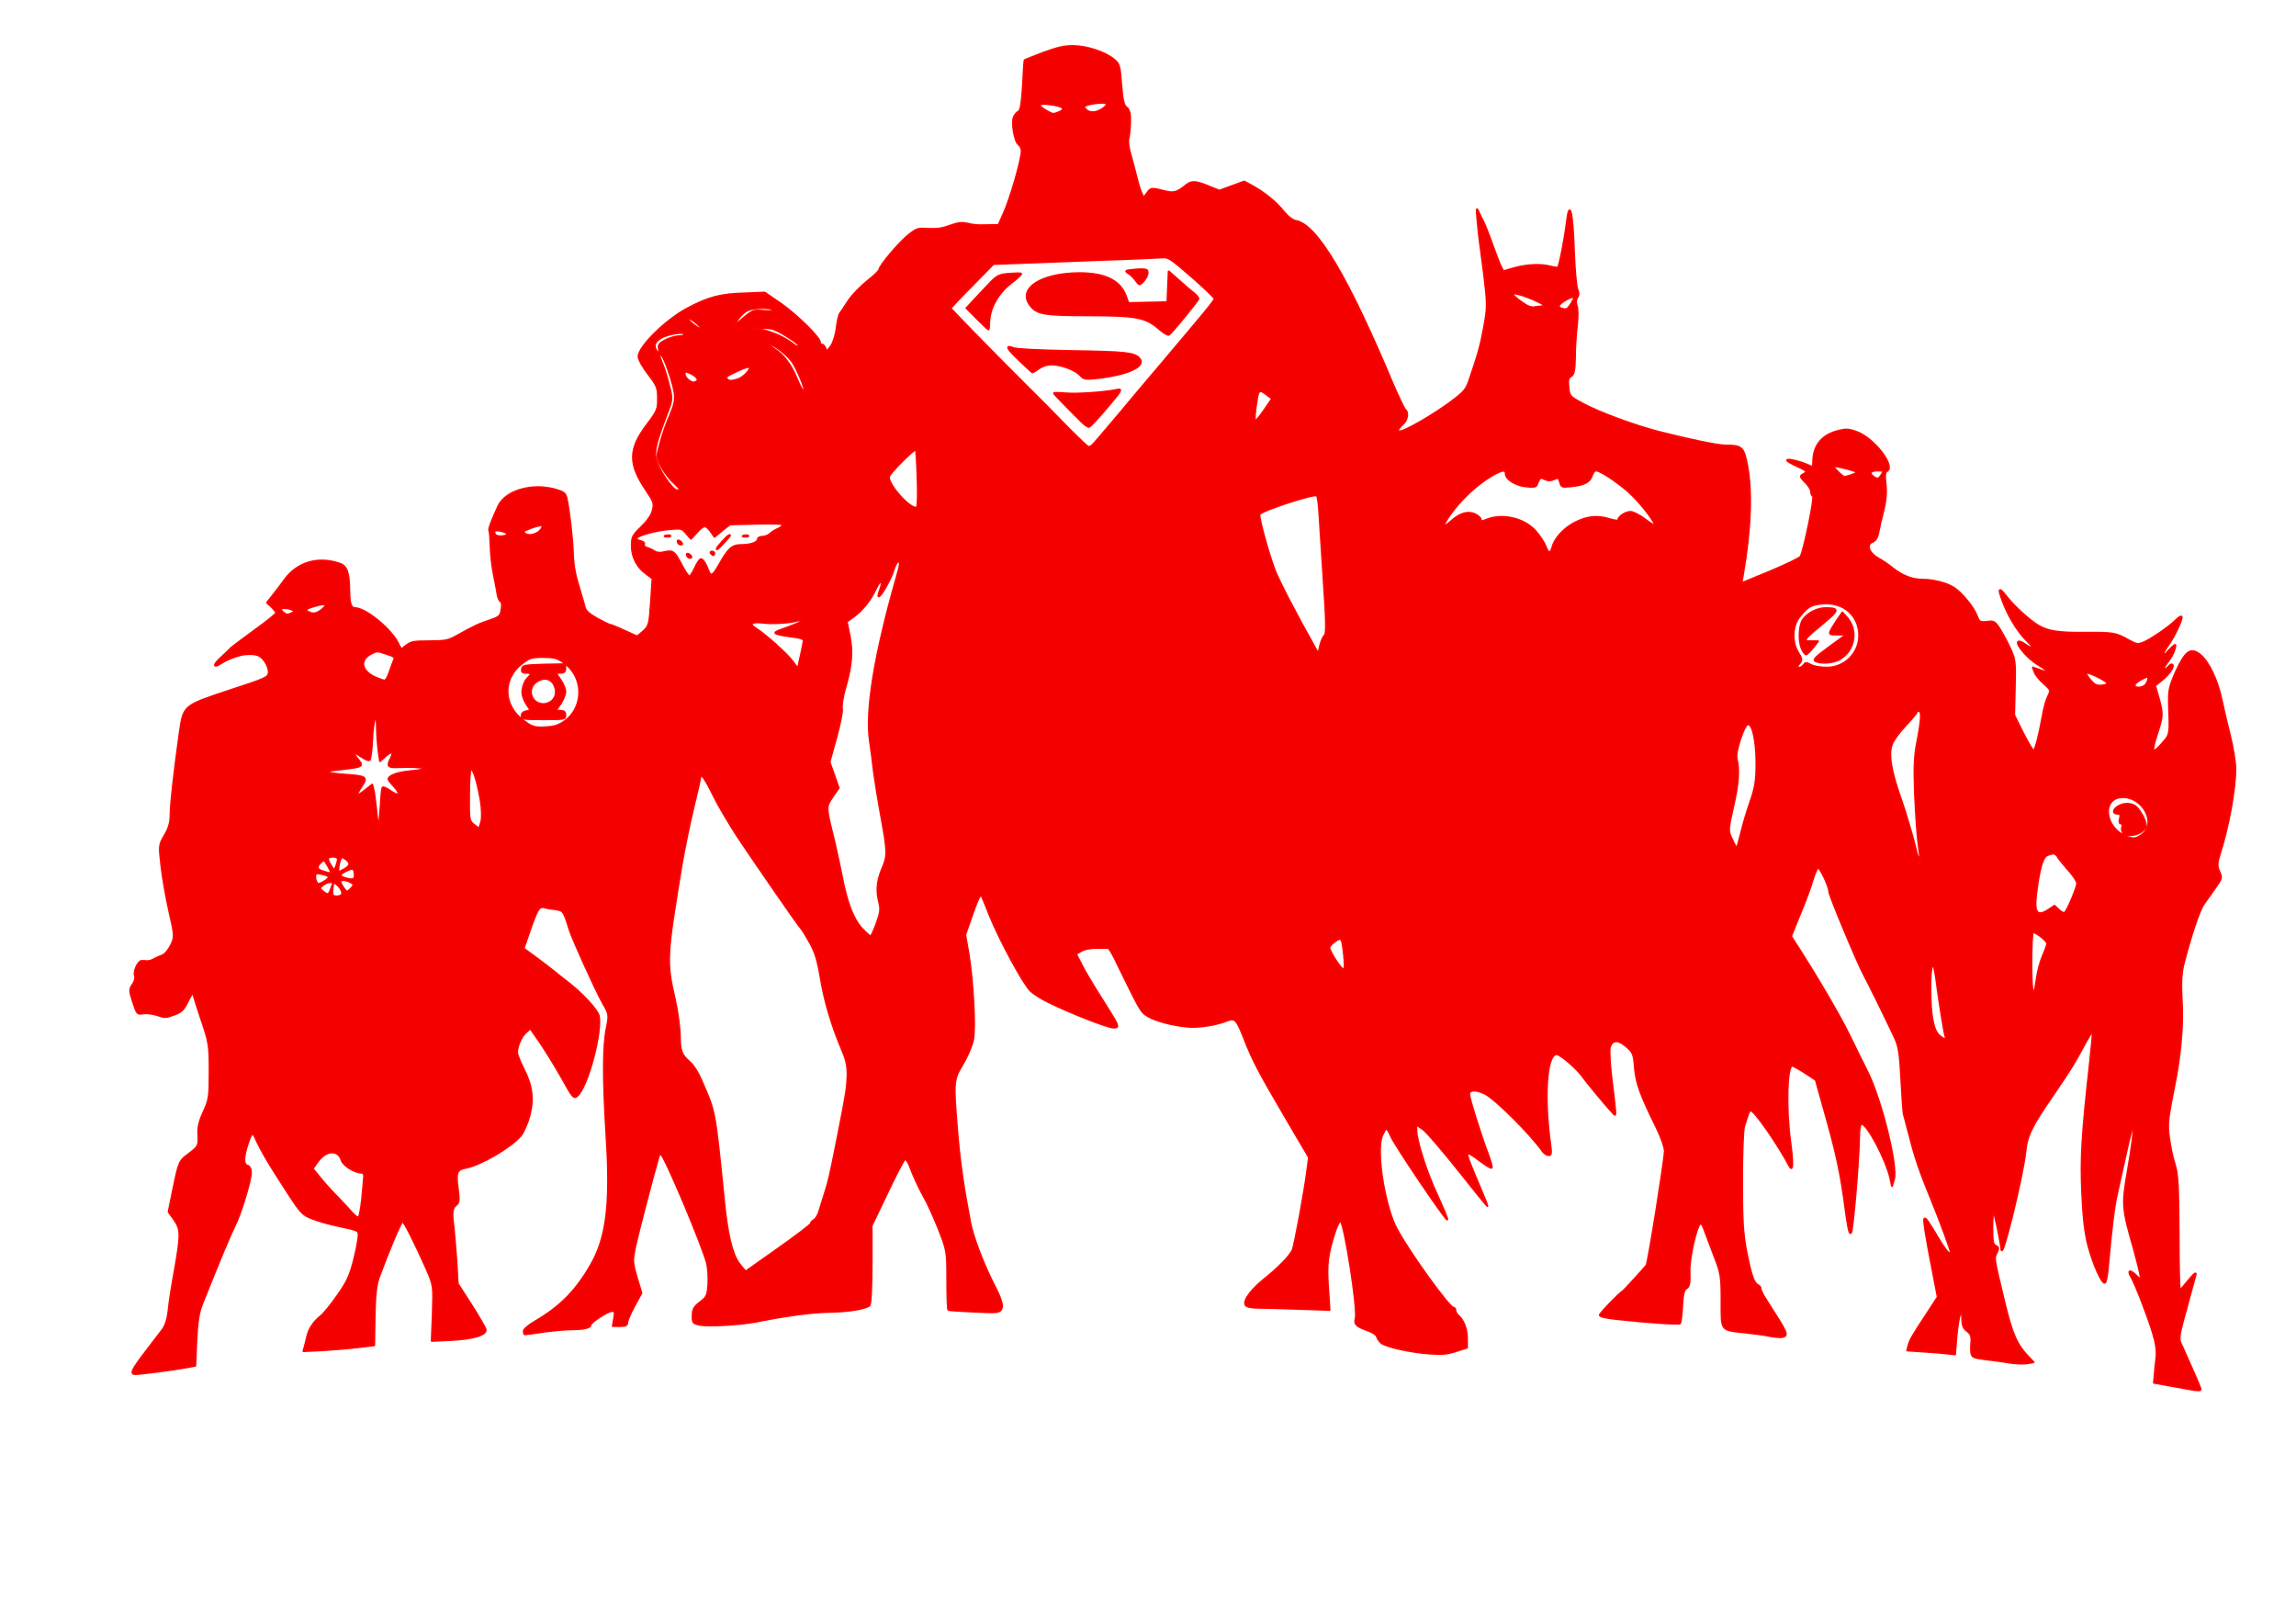 <?xml version="1.0" encoding="UTF-8" standalone="no"?>
<svg
   xmlns:dc="http://purl.org/dc/elements/1.1/"
   xmlns:cc="http://creativecommons.org/ns#"
   xmlns:rdf="http://www.w3.org/1999/02/22-rdf-syntax-ns#"
   xmlns:svg="http://www.w3.org/2000/svg"
   xmlns="http://www.w3.org/2000/svg"
   xmlns:sodipodi="http://sodipodi.sourceforge.net/DTD/sodipodi-0.dtd"
   xmlns:inkscape="http://www.inkscape.org/namespaces/inkscape"
   width="1052.4"
   height="744.1"
   version="1.1"
   id="svg31"
   sodipodi:docname="Superhero 17 (Bistouille.fr).svg"
   inkscape:version="0.92.2 (5c3e80d, 2017-08-06)">
  <sodipodi:namedview
     pagecolor="#ffffff"
     bordercolor="#666666"
     borderopacity="1"
     objecttolerance="10"
     gridtolerance="10"
     guidetolerance="10"
     inkscape:pageopacity="0"
     inkscape:pageshadow="2"
     inkscape:window-width="756"
     inkscape:window-height="480"
     id="namedview33"
     showgrid="false"
     inkscape:zoom="0.31716168"
     inkscape:cx="526.20001"
     inkscape:cy="372.04999"
     inkscape:window-x="0"
     inkscape:window-y="0"
     inkscape:window-maximized="0"
     inkscape:current-layer="svg31" />
  <defs
     id="defs2" />
  <path
     id="0"
     stroke-width="0.9"
     stroke="#FF0000"
     stroke-opacity="1"
     fill="#F50000"
     fill-opacity="1"
     fill-rule="evenodd"
     stroke-linecap="round"
     stroke-linejoin="round"
     d="M996.8,635.4 C996.8,635.4 987.3,633.7 987.3,633.7 987.3,633.7 987.6,630.4 987.6,630.4 987.7,628.5 988.1,625 988.4,622.5 988.8,619.3 988.3,615.7 986.9,611.1 984.3,602.6 979.1,589.2 977,585.4 975,582.1 976.2,581.7 979.3,584.7 979.3,584.7 981.5,586.8 981.5,586.8 981.5,586.8 980.9,583.4 980.9,583.4 980.5,581.5 979.3,576.7 978.2,572.7 972.8,554 972.6,552.1 975.2,537.3 979.4,513 978.7,508.7 974.1,530.2 972.8,535.8 971.2,543.3 970.4,546.9 969,552.7 967.8,562.7 966.1,581.6 965.8,585.1 965.2,587.9 964.7,587.9 963.3,587.9 959.6,579.6 957.3,571.2 955.8,565.5 954.9,558.5 954.4,546.9 953.7,530.5 954.3,520.2 957.9,487.7 958.8,479.6 959.4,472.9 959.2,472.7 959,472.6 957.5,474.9 955.9,477.8 950.9,487.1 949.7,489.2 941.2,501.6 930.9,516.6 929.1,520.3 928.3,528.2 927.2,538.6 917.9,576.9 917.4,572.7 917,568.6 914.3,555.8 913.8,555.5 913.5,555.2 913.2,558.4 913.2,562.7 913.2,568.8 913.5,570.5 914.8,571 916.1,571.5 916.2,572.1 915.2,574.1 913.9,576.8 913.7,575.9 918.7,596.7 922.4,611.9 924.4,616.3 930.1,622.2 930.1,622.2 932.1,624.3 932.1,624.3 932.1,624.3 928.9,624.8 928.9,624.8 927.1,625 923.5,624.9 920.7,624.4 918,623.9 914.6,623.5 913.2,623.3 911.7,623.2 909,622.8 907.1,622.5 903.4,621.9 903.2,621.3 903.6,614.8 903.8,612.4 903.3,611.2 901.7,610 900,608.8 899.5,607.4 899.4,604.4 899.3,597.8 897.7,602.6 896.8,612.2 896.8,612.2 896.1,620.7 896.1,620.7 896.1,620.7 892.8,620.3 892.8,620.3 891,620.1 886.1,619.7 881.8,619.4 881.8,619.4 874.2,618.9 874.2,618.9 874.2,618.9 874.8,616.5 874.8,616.5 875.5,614 876.6,612.1 883.8,601.2 883.8,601.2 888.2,594.4 888.2,594.4 888.2,594.4 886,583 886,583 883,567.8 881.5,558.8 882.1,558.5 882.6,558 883.7,559.6 888.5,567.6 890.6,571.2 892.8,574.2 893.3,574.2 893.8,574.2 894.2,574.1 894.2,574 894.2,573 889.2,559.3 885.8,551.1 879.9,536.7 877.9,530.8 875.4,521 874.1,516.2 872.9,511.6 872.7,510.8 872.4,510 871.9,502.8 871.5,494.8 870.9,482.8 870.4,479.6 868.5,475.5 863.9,465.7 856.5,450.7 854.4,446.8 851.6,441.8 838.5,410.3 838.5,408.8 838.5,406.3 834.1,397 833.2,397.7 832.7,398 831.6,400.7 830.7,403.7 829.9,406.6 827.3,413.5 825,419 825,419 820.9,429.1 820.9,429.1 820.9,429.1 823.5,433.1 823.5,433.1 832.4,446.9 843.5,465.8 847.4,473.9 850,479.2 853.7,486.8 855.8,490.9 862.3,503.7 869.9,534.6 868.1,540.5 868.1,540.5 867.2,543.5 867.2,543.5 867.2,543.5 866.5,540 866.5,540 864.4,531.1 855.9,515 853.2,515 852.6,515 852.1,517.9 852.1,522 851.9,533.2 849.2,564.4 848.4,565 847.6,565.6 847.1,563 845.4,550.3 843.5,536.6 841.6,527.7 835.8,507.4 835.8,507.4 832.3,494.9 832.3,494.9 832.3,494.9 827.3,491.6 827.3,491.6 824.5,489.8 821.9,488.4 821.5,488.4 819,488.4 818.5,508.1 820.6,523.4 821.9,533.1 821.8,537.5 820.2,534.3 815.1,524.6 804.2,508.9 802.5,508.9 802.1,508.9 801.4,509.8 801.1,511 800.7,512.1 800,514.3 799.5,515.9 798.9,517.4 798.5,528.7 798.5,541 798.5,559.1 798.8,565.2 800.5,573.9 802.7,584.8 803.9,588.1 805.8,589 806.5,589.3 807,590 807,590.7 807,591.3 808.1,593.6 809.5,595.7 819.6,611.4 819.8,611.9 817,612.7 816.2,612.9 813.7,612.7 811.5,612.3 809.3,611.8 804.2,611.1 800.3,610.7 788.4,609.4 789.1,610.3 789.1,596.1 789.1,584.9 788.8,583.3 786,576.2 784.4,572 782.4,566.7 781.6,564.5 780.9,562.4 780,560.6 779.6,560.6 777.9,560.6 774.3,575.8 774.4,582.5 774.6,588 774.3,589.7 773,590.4 771.8,591.1 771.3,593.2 771,598.7 770.8,602.7 770.4,606.2 770,606.5 769.3,607 754.8,606 741,604.5 736.1,604 733.3,603.3 733.3,602.7 733.3,601.9 742,592.9 743.9,591.7 744.4,591.4 753.3,581.7 754.7,579.9 755.5,578.9 763,531.8 763.1,527.5 763.1,525.8 761.4,520.9 759.2,516.5 751.9,501.7 750,496.5 749.4,489.4 748.9,483 748.6,482.3 745.5,479.6 741.7,476.3 739.1,476.4 737.9,479.8 737.5,481 737.8,486.9 738.5,492.9 740.8,512.1 740.8,511.6 739.6,510.4 736.8,507.4 727.8,496.7 725.1,492.9 722.2,489.1 715.1,483.1 713.5,483.1 708.8,483.1 707.5,503.2 710.7,525.4 711.1,528.5 710.9,529.4 709.9,529.4 709.1,529.4 707.9,528.6 707.2,527.7 701.7,519.8 685.5,503.7 680.8,501.3 676.8,499.2 673.4,499.3 673.4,501.4 673.4,503.3 678.7,520.2 682,528.9 683.2,532.1 684,534.9 683.7,535.2 683.3,535.4 680.8,533.8 678,531.7 675.2,529.5 672.8,528.1 672.6,528.6 672.2,529.4 673.9,533.8 679.3,546.4 680.7,549.6 681.8,552.5 681.8,552.7 681.8,553 675.9,545.7 668.7,536.6 661.4,527.4 654.1,518.9 652.4,517.6 652.4,517.6 649.2,515.4 649.2,515.4 649.2,515.4 649.2,517.8 649.2,517.8 649.2,522.7 653.7,536.9 658.7,547.6 661.5,553.7 663.6,558.8 663.4,558.9 662.7,559.4 639.1,524.4 637.6,520.7 636.8,518.8 635.8,517.2 635.5,517.2 635.1,517.2 634.2,518.8 633.4,520.7 630.6,527.9 634.8,553.7 640.4,563.6 646.8,575.2 664.3,599.3 666.2,599.3 666.7,599.3 667.1,599.9 667.1,600.6 667.1,601.3 667.7,602.4 668.5,603 670.8,605 672.4,609.1 672.4,613.5 672.4,613.5 672.4,617.6 672.4,617.6 672.4,617.6 667.4,619.2 667.4,619.2 663.3,620.5 661.3,620.7 655.2,620.3 646.6,619.7 635.4,617.2 633.1,615.4 632.3,614.7 631.4,613.4 631.2,612.6 631,611.8 629.3,610.5 627.4,609.9 621.6,607.8 620.7,606.9 621.4,604.2 622.5,600.2 616.4,561.1 614.5,559.6 614.1,559.2 613,561.3 612,564.1 608.5,575 608,579.1 608.7,589.7 608.7,589.7 609.4,600.3 609.4,600.3 609.4,600.3 594.4,599.8 594.4,599.8 586.1,599.5 577.9,599.3 576.1,599.3 574.4,599.3 572.3,599 571.6,598.6 569,597.5 572.3,592.2 578.8,586.8 586.1,581 591.1,575.8 592.5,572.9 593.4,570.8 598,546.2 599.3,535.8 599.3,535.8 600,530.4 600,530.4 600,530.4 590,513.4 590,513.4 577,491.2 574.4,486.4 570.3,475.9 566.8,467 566.1,466.3 562.2,467.8 557.2,469.8 549,471 544.2,470.5 537.1,469.8 529.6,467.8 526,465.6 522.9,463.7 522.7,463.3 510.9,439.1 509.6,436.5 508.3,434.4 507.9,434.4 507.5,434.4 505.2,434.4 502.6,434.4 499.7,434.4 497.1,434.9 495.6,435.8 495.6,435.8 493.2,437.2 493.2,437.2 493.2,437.2 495.7,442.1 495.7,442.1 497,444.8 501.1,451.6 504.7,457.3 513.2,470.8 513.3,470.9 510.3,470.9 507.8,470.9 490.9,464.3 480.9,459.4 477.7,457.9 473.9,455.5 472.4,454.1 469.1,450.9 458.2,430.8 453.7,419.6 451.9,415 450.1,410.7 449.8,410.1 449.4,409.5 447.6,413.3 445.8,418.7 445.8,418.7 442.4,428.4 442.4,428.4 442.4,428.4 443.9,436.9 443.9,436.9 445.9,448.8 447.2,471.1 446,476.6 445.5,479.1 443.4,484.1 441.3,487.6 436.9,495.1 436.9,495.3 438.7,517.8 439.9,532.4 441.4,542.9 444.7,560.3 446.1,567.3 450.8,579.5 455.7,589.1 459.1,595.6 459.9,598.6 458.8,600.2 457.8,601.5 456.8,601.6 446.5,601.1 440.3,600.8 435,600.5 434.7,600.3 434.4,600.1 434.2,593.9 434.2,586.5 434.2,573.2 434.1,573 430.1,562.8 427.8,557.2 425.1,551.1 423.9,549.2 421.8,545.5 418.7,539 416.8,533.8 416,531.9 415.2,531 414.6,531.4 414.1,531.8 410.4,538.8 406.6,546.9 406.6,546.9 399.5,561.7 399.5,561.7 399.5,561.7 399.5,579.7 399.5,579.7 399.5,590.7 399.1,598 398.4,598.4 396.1,599.9 388.5,601.1 380,601.2 371.8,601.4 361.6,602.7 346.4,605.7 338.9,607.1 324.6,607.9 320.6,607.1 317.7,606.4 317.4,606.2 317.5,602.8 317.6,599.9 318.2,598.9 320.9,596.8 324,594.5 324.3,593.8 324.7,588.6 324.9,585.5 324.6,581.2 324.1,579 322.1,571.1 305,530.4 303,529 302.6,528.7 302.1,529.3 301.8,530.3 299.2,539.3 292.4,565.4 291.2,571 289.8,577.6 289.8,578.4 291.8,585.3 291.8,585.3 294,592.6 294,592.6 294,592.6 290.7,598.6 290.7,598.6 288.9,601.9 287.5,605.3 287.5,606.1 287.5,607.3 286.8,607.7 284.2,607.7 284.2,607.7 280.9,607.7 280.9,607.7 280.9,607.7 281.5,604.2 281.5,604.2 282,601.5 281.9,600.8 280.6,600.8 278.6,600.8 270.6,606 270.6,607.3 270.6,608.5 267.3,609.2 261.7,609.2 259.4,609.2 253.8,609.7 249.3,610.3 244.7,611 240.8,611.5 240.6,611.5 240.3,611.5 240.1,610.8 240.1,610 240.1,609.2 242.4,607.3 245.1,605.7 256.8,598.9 264,591.6 270.9,579.6 278.1,567.1 280,551.6 278,520.7 276.4,494.5 276.4,479.6 278.1,471.2 279.3,465.1 279.3,464.8 276.4,459.8 272.9,453.5 262.6,430.8 261.1,426.1 258.4,417.4 258.2,417.2 254.6,416.7 252.7,416.5 250.4,416.1 249.4,415.8 247.1,415.2 246.2,416.7 242.6,427.1 242.6,427.1 240,434.7 240,434.7 240,434.7 245.6,438.8 245.6,438.8 248.7,441.1 252.5,444 254.1,445.3 255.7,446.6 258.4,448.8 260,450 266.5,454.9 273.7,462.7 274.4,465.4 276.2,472.3 269.3,498.4 264.5,502.3 263,503.5 262.5,502.9 257.5,493.9 254.5,488.6 250,481.3 247.6,477.8 247.6,477.8 243.1,471.3 243.1,471.3 243.1,471.3 241.1,473.1 241.1,473.1 238.9,475 237,479.4 237,482.3 237,483.3 238.3,486.6 239.8,489.5 243.9,497.5 244.7,503.4 242.7,511.2 241.8,514.7 240,518.8 238.8,520.3 234.2,525.8 220.3,533.9 213.4,535.2 209.4,535.9 208.8,537.4 209.8,544.5 210.5,549.8 210.4,551.2 209.1,552.2 207.2,553.7 207,555.5 207.9,562.5 208.2,565.4 208.8,572.4 209.2,578 209.2,578 209.8,588.3 209.8,588.3 209.8,588.3 216.1,598.1 216.1,598.1 219.5,603.5 222.5,608.6 222.6,609.4 222.9,611.8 216.8,613.6 206.7,614.1 206.7,614.1 197.9,614.5 197.9,614.5 197.9,614.5 198.4,601.8 198.4,601.8 198.8,589.3 198.8,589.1 195.5,581.5 190.1,569.4 185.3,559.8 184.5,559.8 183.8,559.8 178.2,573 173.8,585 172.4,588.7 171.9,593.5 171.7,603.3 171.7,603.3 171.5,616.5 171.5,616.5 171.5,616.5 164,617.4 164,617.4 159.9,617.9 152.6,618.5 147.8,618.8 147.8,618.8 139.1,619.2 139.1,619.2 139.1,619.2 139.6,617.4 139.6,617.4 139.9,616.5 140.4,614.3 140.8,612.6 141.6,609 143.8,605.7 147.1,603.1 148.4,602.1 151.9,597.8 154.8,593.6 159.2,587.4 160.5,584.4 162.3,577.3 163.5,572.6 164.4,567.6 164.4,566.2 164.4,563.9 164.2,563.8 156.3,562.1 151.8,561.2 146,559.6 143.3,558.5 138.8,556.8 138,556 132.4,547.4 123.2,533.3 119.7,527.4 116.7,520.7 115.7,518.7 115.1,519.5 113.4,524.6 111.5,530.5 111.5,533.7 113.4,534.2 114.4,534.5 115,535.7 115,537.5 115,541 110.2,556.7 107.6,561.7 105.9,565 100.6,577.5 92.7,597.4 91.1,601.3 90.4,605.8 90,614.3 90,614.3 89.5,625.9 89.5,625.9 89.5,625.9 85.7,626.6 85.7,626.6 80.5,627.6 64.4,629.7 62.1,629.7 59.5,629.7 60.3,628 67,619.2 70,615.3 73.4,610.9 74.5,609.4 75.9,607.6 76.9,604.3 77.3,600.4 77.6,597.1 78.9,588.7 80.2,581.8 83,565.8 83,563.5 79.9,559 79.9,559 77.3,555.4 77.3,555.4 77.3,555.4 79.3,545.6 79.3,545.6 82.1,532.1 82.1,532.1 86.7,528.7 91.1,525.4 91.2,525.1 90.9,519.1 90.7,516.6 91.6,513.2 93.4,509.4 95.9,504 96.1,502.5 96.1,490.8 96.1,478.9 95.8,477.5 92.4,467.5 90.4,461.6 88.7,456.2 88.6,455.3 88.6,454.5 87.5,456 86.2,458.6 84.2,462.8 83.3,463.7 79.8,465 76,466.4 75.6,466.4 72.1,465.2 70,464.5 67.3,464.2 65.6,464.4 62.9,464.9 62.8,464.7 61,459.2 59.3,454 59.3,453.4 60.8,451.2 61.8,449.9 62.2,448.1 61.9,447.3 61.1,445.4 63.2,440.5 64.9,440.4 65.6,440.4 66.7,440.4 67.5,440.5 68.3,440.5 69.6,440.2 70.5,439.6 71.4,439.1 73.1,438.3 74.3,437.9 75.6,437.4 77.3,435.4 78.4,433.2 80.2,429.3 80.2,429 77.7,418 76.3,411.8 74.6,402.4 74,397 72.9,387.5 72.9,387.3 75.5,382.8 77.5,379.5 78.2,376.9 78.2,373.1 78.2,368.2 80,352.8 82.4,335.7 84.2,323.3 84,323.5 105,316.5 121.9,311 122.9,310.5 123.2,308.4 123.4,307.1 122.6,304.7 121.4,303 119.2,300 117.4,299.4 111.9,299.9 109.2,300.2 103.9,302.2 101.4,303.9 97.6,306.4 97.6,304.7 101.4,301.3 103.4,299.5 105.4,297.5 106,296.9 106.6,296.3 111.5,292.7 116.8,288.8 122.2,284.9 126.6,281.4 126.6,280.9 126.6,280.4 125.6,279.2 124.5,278.1 124.5,278.1 122.4,276.2 122.4,276.2 122.4,276.2 125.1,272.8 125.1,272.8 126.6,270.9 129,267.8 130.4,265.8 136.2,257.7 145.8,254.9 155.6,258.3 159,259.4 160,262.2 160.1,271.2 160.2,276.8 160.9,278.7 162.7,278.7 167.3,278.7 178.5,287.6 182.1,294.2 182.1,294.2 183.9,297.6 183.9,297.6 183.9,297.6 186.4,295.7 186.4,295.7 188.6,294.1 189.7,293.9 196.9,293.9 204.3,293.8 205.2,293.7 209.4,291.4 217.2,287 219.6,285.9 224.5,284.3 228.9,282.8 229.4,282.4 229.9,279.3 230.3,277.5 230.1,275.8 229.5,275.6 228.9,275.3 228.3,273.9 228.1,272.5 227.9,271.1 227.1,267 226.4,263.5 225.6,259.9 225,254.1 224.9,250.6 224.8,247 224.6,243.8 224.3,243.3 223.9,242.6 225,239.4 228.4,232 231.7,224.9 243.7,221.4 254.3,224.3 258.2,225.4 259.1,226 259.6,228 260.8,233.2 262.4,246.7 262.6,253.6 262.9,260.1 263.4,263 266.5,273 267,274.6 267.7,277.1 268,278.3 268.4,280 270.2,281.5 273.7,283.5 276.5,285 279.1,286.3 279.5,286.3 279.9,286.3 282.9,287.5 286.1,289 286.1,289 292.1,291.7 292.1,291.7 292.1,291.7 294.9,289.3 294.9,289.3 297.5,286.9 297.7,286.2 298.4,275.9 298.4,275.9 299.1,265.1 299.1,265.1 299.1,265.1 296.4,263.1 296.4,263.1 292.1,260.1 289.6,255.3 289.6,250.2 289.6,246.1 290,245.4 293.9,241.6 296.7,238.9 298.7,236.1 299.2,233.9 300,230.8 299.7,229.9 296.5,225.1 288,212.7 288,206 296.6,194.6 301.3,188.4 301.7,187.5 301.6,182.5 301.6,177.7 301.2,176.7 297.2,171.5 294.7,168.3 292.7,164.7 292.7,163.4 292.7,158.9 305.2,146.6 315,141.4 324.6,136.3 330.1,134.8 340.8,134.5 340.8,134.5 350.5,134.1 350.5,134.1 350.5,134.1 358.1,139.3 358.1,139.3 365.3,144.4 375.8,154.7 375.8,156.8 375.8,157.4 376.2,157.9 376.7,157.9 377.2,157.9 378,158.6 378.3,159.6 379,161.2 379.1,161.1 380.9,158.6 382,157.2 383.1,153.5 383.5,150.5 383.8,147.5 384.5,144.4 385,143.7 385.6,142.9 387.4,140.2 389,137.7 390.7,135.2 394.6,131.2 397.6,128.8 400.7,126.4 403.1,124 403.1,123.5 403.1,121.8 412.7,110.5 416.7,107.5 420.3,104.7 420.8,104.6 425.5,104.9 429.3,105.1 431.7,104.8 435.3,103.5 438.8,102.2 440.7,101.9 442.9,102.4 447.3,103.3 447.5,103.3 452.7,103.2 452.7,103.2 457.7,103.1 457.7,103.1 457.7,103.1 459.8,98.4 459.8,98.4 463,91.6 468.3,73.3 468.3,69.1 468.3,68.1 467.7,66.8 466.9,66.2 465.1,65 463.6,56.2 464.7,53.7 465.1,52.7 466.1,51.5 466.9,51.1 467.9,50.6 468.4,47.1 468.9,39 469.2,32.8 469.5,27.6 469.7,27.5 469.8,27.4 473.7,26 478.2,24.2 484.7,21.8 487.7,21.1 491.8,21.1 497.9,21.1 506.4,23.8 510.5,27.2 513,29.2 513.3,30.1 513.9,38.7 514.5,45.8 515,48.3 516.4,49.3 517.7,50.4 518.1,52.1 518,56.2 517.9,59.3 517.5,62.6 517.2,63.7 516.9,64.8 517.3,68 518.2,70.9 519,73.8 520.3,78.6 521,81.5 521.7,84.4 522.7,87.7 523.3,88.7 523.3,88.7 524.2,90.6 524.2,90.6 524.2,90.6 525.8,88.5 525.8,88.5 527.5,86.1 527.7,86.1 533.4,87.5 538.1,88.7 539.3,88.4 543.9,84.7 546.2,82.9 548.2,83 554,85.4 554,85.4 558.9,87.4 558.9,87.4 558.9,87.4 564.6,85.3 564.6,85.3 564.6,85.3 570.3,83.2 570.3,83.2 570.3,83.2 574,85.2 574,85.2 579.7,88.4 584.9,92.6 588.3,96.9 590.4,99.4 592.5,101 594.1,101.3 603.6,103.1 617.6,126.5 638.3,175.7 641,182 643.6,187.4 644.1,187.8 645.7,189.1 645.1,192.5 642.9,194.5 640,197.2 640.1,198.4 643.2,197.3 647.7,195.5 657.2,189.9 664.5,184.6 671.2,179.6 672,178.7 673.6,174 677.7,161.9 678.7,158.5 680.3,149.6 681.9,140.9 681.9,139.3 680.3,126.1 679.3,118.3 678.3,110.7 678.1,109.3 677.9,107.8 677.5,103.9 677.2,100.5 676.7,95.6 676.8,94.9 677.7,97.1 678.3,98.5 679.2,100.4 679.7,101.2 680.2,102.1 682.1,106.7 683.8,111.5 685.5,116.3 687.4,121.2 688,122.3 688,122.3 689.1,124.3 689.1,124.3 689.1,124.3 694.4,122.8 694.4,122.8 700.3,121.2 706.5,121 710.8,122.2 712.4,122.6 713.9,122.8 714.1,122.6 714.8,122.1 717.4,108.7 718.2,101.7 719.4,91.2 720.8,96.9 721.4,114.5 721.7,123.1 722.4,131.2 723,132.6 723.7,134.2 723.6,135.5 722.9,136.4 722.3,137.3 722.2,138.8 722.7,140.1 723.2,141.3 723.2,145.4 722.8,149.1 722.3,152.9 721.9,159.4 721.9,163.6 721.8,169.7 721.4,171.6 720.1,172.4 718.8,173.1 718.5,174.3 718.9,177.5 719.3,181.6 719.5,181.8 725.5,185 732.8,189 749.6,195.2 760.7,198 775.2,201.7 787.6,204.2 791,204.2 798.4,204.2 799.2,204.9 800.8,213.1 803.1,225 802.5,242.6 798.9,263.3 798.9,263.3 798.2,267.3 798.2,267.3 798.2,267.3 811.5,261.8 811.5,261.8 818.9,258.7 825.1,255.7 825.4,255 827.1,251.2 831.9,228 831,227.4 830.5,227 830.1,226 830.1,225.1 830.1,224.2 828.9,222.3 827.4,220.9 825.1,218.6 825,218.2 826.4,217.4 828.8,216.2 828.5,215.8 823.3,213.4 820.7,212.2 818.8,211.1 819.2,210.8 819.9,210.3 825.6,211.7 828.8,213.2 831,214.2 831.1,214.2 831.1,211.9 831.1,204.1 835.2,199.2 842.9,197.4 846.2,196.6 847.4,196.7 850.6,197.8 858.9,200.6 869.2,214 864.7,216 864,216.3 863.8,218.4 864.3,221.9 864.7,225.7 864.4,229.5 863.2,234.2 862.2,238 861.2,242.5 860.9,244.3 860.5,246.4 859.6,247.8 858.3,248.3 855.2,249.5 856.5,253.4 860.8,255.8 862.7,256.9 865.7,258.9 867.4,260.3 872.1,264 876.5,265.7 881.5,265.7 886.3,265.7 892.5,267.3 895.6,269.4 899.1,271.6 904.4,278.1 905.9,281.8 907.2,285.2 907.4,285.3 910.7,285 913.8,284.6 914.2,284.8 916.1,287.5 917.2,289.1 919.4,293.1 921,296.4 923.7,302.2 923.8,303 923.5,315 923.5,315 923.2,327.7 923.2,327.7 923.2,327.7 927.2,335.8 927.2,335.8 929.5,340.3 931.7,344 932.1,344 932.9,344 934.7,337 936.3,328.1 936.8,324.9 937.9,321 938.7,319.3 940.2,316.3 940.1,316.2 936.8,313.2 934.9,311.6 933,309.2 932.6,308 932.6,308 931.8,305.9 931.8,305.9 931.8,305.9 935.1,307.1 935.1,307.1 939.8,308.8 939.2,307.6 933.9,304.4 929.4,301.7 923.8,295.1 925.1,294.1 925.5,293.8 926.9,294.3 928.2,295.3 931.8,297.7 932.7,297.2 929.8,294.4 924.4,289.2 919.5,280.8 916.9,272.4 916,269.4 916.9,269.8 920.1,273.9 923.4,278.1 930.4,284.4 934.1,286.6 938.7,289.4 943.6,290.1 955.8,290 968.6,289.9 969.8,290.1 975.5,293.3 979.3,295.4 979.8,295.5 982.4,294.5 985.6,293.3 995,286.8 997.6,284 998.6,283 999.6,282.4 999.9,282.6 1000.7,283.1 996.5,292.1 993.5,296.1 992.2,297.9 991.3,299.7 991.6,299.9 991.9,300.1 992.6,299.8 993.1,299.2 993.6,298.5 994.8,297.4 995.7,296.5 997.3,295.1 997.4,295.1 996.7,297.7 996.3,299.1 994.9,301.8 993.5,303.5 992.1,305.3 991.4,306.8 991.9,306.8 992.5,306.8 993.4,306.2 994,305.5 994.6,304.7 995.3,304.3 995.7,304.6 996.7,305.4 994.5,308.7 991,311.6 991,311.6 987.8,314.2 987.8,314.2 987.8,314.2 989.4,319.8 989.4,319.8 991.4,327 991.4,328.2 988.8,336 985.9,344.8 986.5,346 990.9,340.9 994.8,336.5 994.7,336.9 994.2,323.1 994,316.3 994.4,314.7 997.3,308 1001.8,298.3 1004.1,296.6 1008.5,300.1 1012.5,303.5 1016.4,311.7 1018.3,320.8 1019,324.2 1020.7,331.5 1022.1,337 1023.5,342.6 1024.6,349.4 1024.6,352.2 1024.6,361.7 1021.5,378.7 1017.6,390.9 1016.1,395.6 1016.1,396.8 1017.2,399.4 1018.5,402.2 1018.4,402.6 1015.4,406.8 1013.7,409.2 1011.3,412.6 1010.1,414.3 1008.1,417.1 1004.2,428.7 1000.8,442 999.8,446.1 999.6,450.7 1000,458.4 1000.7,468.5 999.6,481.9 997.3,494.1 993.5,513.5 993.3,514.7 994.2,521.4 994.7,525.2 995.8,530.7 996.8,533.6 998.2,537.9 998.5,543.7 998.6,565.3 998.6,579.9 998.9,591.6 999.2,591.3 999.5,591.1 1001.4,589 1003.3,586.6 1005.5,583.9 1006.7,582.9 1006.4,584.1 1006.1,585.2 1005.1,588.9 1004.1,592.5 997.9,615.1 998.3,612.8 1000.4,617.5 1003,623.3 1007.5,633.5 1008.3,635.6 1009.1,637.7 1009.2,637.7 996.8,635.4 Z M356.8,572.1 C365,566.3 371.6,561.3 371.6,560.8 371.6,560.4 372.3,559.6 373.1,559.1 373.9,558.6 374.9,557.1 375.3,555.8 375.7,554.4 376.9,550.6 378,547.2 380,541 380.5,538.6 384.3,519.5 388.1,500.1 388.3,498.6 388.5,492.9 388.6,488.9 387.9,485.6 386.3,481.9 381.5,470.7 378,459.1 376.3,448.7 374.9,440.4 373.8,436.5 371.3,432.1 369.6,429 367.8,426.1 367.4,425.7 366.2,424.6 346.7,396.3 338.4,383.9 334.5,378 329.5,369.5 327.2,364.9 323.5,357.3 321.1,353.8 321.1,355.8 321.1,356.2 319.7,362.5 317.9,369.8 316.1,377.2 313.8,388.6 312.6,395.3 305.4,438.8 305.3,440.5 309.4,458.4 310.6,463.8 311.6,471.3 311.6,474.9 311.7,481.8 312.3,483.4 316.4,487 317.8,488.2 320,491.7 321.4,495 327.9,509.8 327.6,508.3 331.7,548.8 333.3,565.5 335.5,574.7 338.7,579 340.2,581 341.6,582.6 341.8,582.6 341.9,582.6 348.7,577.9 356.8,572.1 Z M166,549.4 C166.4,544.9 166.8,540.3 166.9,539.3 167,538 166.5,537.4 165.5,537.4 162.5,537.3 157.2,534 156.6,531.7 155,526.6 149.4,527 145.5,532.5 145.5,532.5 143.3,535.6 143.3,535.6 143.3,535.6 146.5,539.5 146.5,539.5 148.2,541.7 151.8,545.7 154.5,548.4 157.1,551.1 160.3,554.5 161.4,555.8 162.6,557.2 163.9,558.1 164.4,557.9 164.8,557.7 165.5,553.9 166,549.4 Z M891.7,474.9 C891.2,473.6 888.7,458 887.4,447.9 886.2,438.9 884.8,441.4 884.8,452.4 884.8,464.9 886,471.7 888.6,474.3 890.9,476.5 892.5,476.8 891.7,474.9 Z M933.6,448.4 C934,445.4 935.2,440.8 936.3,438.2 937.5,435.5 938.4,432.9 938.4,432.4 938.4,431.1 932.6,426.7 931.8,427.3 931.4,427.6 931.1,434.2 931.1,442 931.1,456.1 932.2,458.9 933.6,448.4 Z M616.1,438 C615.2,429.5 615,429.3 611.9,431.4 610.4,432.4 609.3,433.7 609.3,434.3 609.3,436 614.7,444.3 615.8,444.3 616.4,444.3 616.5,441.8 616.1,438 Z M401.8,423.2 C403.5,418.7 403.8,416.6 403.1,413.9 401.6,408.3 402,404 404.3,398.3 407,392 407,391 403.7,372.9 402.3,365.2 400.9,356.3 400.5,353.1 400.2,350 399.4,344.1 398.8,340 396.6,326 400.8,300.3 411.1,264.2 412.8,258.3 412.9,257.4 411.6,257.4 411.1,257.4 410.1,259.2 409.5,261.4 408.4,265.2 403.8,273.3 402.8,273.3 402.5,273.3 402.7,272.1 403.3,270.6 405.1,266 403.7,265.1 401.6,269.5 399.2,274.8 395.4,279.6 391.3,282.6 391.3,282.6 388.1,284.9 388.1,284.9 388.1,284.9 389.4,291.3 389.4,291.3 390.9,298.6 390.4,305 387.3,315.7 386.2,319.6 385.6,323.7 385.9,324.8 386.2,326 385,331.9 383.3,338.1 383.3,338.1 380.2,349.2 380.2,349.2 380.2,349.2 382.3,355.1 382.3,355.1 382.3,355.1 384.4,361.1 384.4,361.1 384.4,361.1 381.5,365.3 381.5,365.3 378.4,370.1 378.4,369.3 382.7,386.9 383.5,390.3 384.9,396.9 385.9,401.8 388.2,413.8 391.1,421.2 395,425.5 396.9,427.5 398.7,429.1 399,429.1 399.4,429.1 400.6,426.5 401.8,423.2 Z M939.2,416.8 C939.2,416.8 941.7,415.1 941.7,415.1 941.7,415.1 943.7,417 943.7,417 944.7,418 946,418.6 946.4,418.3 947.6,417.4 952,406.9 952.1,404.9 952.1,403.9 950.4,401.3 948.4,399.1 946.5,396.9 944.2,394.2 943.5,393.1 942.2,390.9 941.4,390.7 938.4,391.9 936.3,392.7 934.7,398.1 933.3,409.7 932.2,418.5 933.8,420.4 939.2,416.8 Z M156.6,410.1 C157.7,408.8 155,404.9 152.6,404.4 151.2,404 149.8,404.4 148.3,405.4 146.2,407 146.2,407.1 148.1,408.6 150.4,410.4 150.7,410.3 151.9,406.9 151.9,406.9 152.8,404.4 152.8,404.4 152.8,404.4 152.4,407.2 152.4,407.2 152.2,408.7 152.3,410.2 152.6,410.4 153.6,411.1 155.8,410.9 156.6,410.1 Z M161.2,406.9 C162.4,405.5 162.3,405.2 160.7,404.3 158.5,403.1 156,403 156,404 156,405.1 158.4,408.6 159.1,408.6 159.4,408.6 160.4,407.8 161.2,406.9 Z M150.7,402 C150.8,401.3 147.7,400.3 145.2,400.2 144.3,400.2 144.2,402.7 145.1,404.3 145.6,405.4 146,405.4 148.2,404.2 149.6,403.5 150.7,402.5 150.7,402 Z M162.6,400.6 C162.3,397.8 161.9,397.6 158.7,399.1 155.4,400.7 155.3,401.6 158.4,402.5 161.8,403.5 162.9,403 162.6,400.6 Z M151.8,399.8 C151.8,399.6 151.1,398.2 150.2,396.6 148.6,393.9 148.5,393.8 147,395.3 144.9,397.3 145.1,398.4 147.9,399.3 150.6,400.2 151.8,400.4 151.8,399.8 Z M158.1,398.2 C160.7,396.6 160.8,395.4 158.4,393.7 156.7,392.5 156.6,392.5 155.9,394.2 155,396.5 154.8,399.5 155.5,399.5 155.8,399.5 156.9,398.9 158.1,398.2 Z M154.9,394 C154.9,393.1 154.2,392.6 152.9,392.6 150,392.6 149.7,393.4 151.5,396.4 153.1,399.1 153.2,399.1 154,397.2 154.4,396.2 154.8,394.7 154.9,394 Z M880.2,394.8 C879.9,394.2 879.6,394.3 879.6,395.2 879.6,396 879.8,396.5 880.2,396.2 880.5,396 880.5,395.3 880.2,394.8 Z M879.4,386.9 C878.9,383.6 878.2,373.5 877.8,364.5 877.3,351.5 877.5,346.4 878.9,339.5 880.8,329.5 881,325.8 879.5,325.8 878.9,325.8 878.5,326.1 878.5,326.4 878.5,326.8 876.3,329.4 873.6,332.3 870.9,335.1 868.1,338.9 867.3,340.7 865.4,345.3 866.6,352.9 871.1,365.7 873.1,371.2 876.9,383.9 878.1,389.2 878.7,392.3 879.5,393.7 880,393.3 880.2,393.1 879.9,390.3 879.4,386.9 Z M798.1,381.6 C799,377.8 800.9,371.4 802.4,367.2 804.6,360.8 805.1,357.9 805.1,349.3 805,339.2 803.3,331.6 801.2,331.9 799.3,332.1 795.2,344.9 796,347.8 797.3,352.6 796.8,359.6 794.3,370.2 792,380.5 792,380.7 793.9,384.7 794.9,387 795.9,388.7 796.1,388.6 796.3,388.4 797.2,385.3 798.1,381.6 Z M982.1,382.3 C988.6,377.2 982.3,365.3 973.1,365.3 963.2,365.3 964.3,379.2 974.5,383.3 977.9,384.7 979.2,384.5 982.1,382.3 Z M220.3,366.5 C218.7,357.6 217,352.4 215.9,352.4 215.4,352.4 215,357.7 215,364.3 214.9,375.6 215,376.3 217.3,378 217.3,378 219.6,379.8 219.6,379.8 219.6,379.8 220.6,376.6 220.6,376.6 221.1,374.5 221,370.8 220.3,366.5 Z M174.5,369.4 C174.7,365 175.1,361.1 175.4,360.9 175.8,360.6 177.4,361.4 179.1,362.6 183,365.3 184,364 180.7,360.5 179.3,359 178.1,357.5 178.1,357.1 178.1,355.5 182.2,354 187.6,353.5 199.2,352.5 194.8,351.1 181.5,351.6 177.8,351.7 177.3,350.9 179.2,347.4 180.7,344.4 179.5,344.1 176.6,346.6 176.6,346.6 174.2,348.8 174.2,348.8 174.2,348.8 173.5,344 173.5,344 173.2,341.4 172.8,336.8 172.8,333.9 172.8,325 171,329.1 170.6,338.8 170.4,343.7 169.8,347.9 169.4,348.3 169,348.6 167.2,347.9 165.5,346.7 162.1,344.3 161.5,344.8 163.9,347.8 166.8,351.4 166.8,351.4 154.2,352.8 147.9,353.5 149.4,354.4 157.8,355 168.1,355.7 168.6,356.1 165.7,360.4 164.4,362.4 163.5,364.1 163.8,364.3 164.1,364.5 165.7,363.5 167.4,362.1 167.4,362.1 170.6,359.6 170.6,359.6 170.6,359.6 171.1,361.5 171.1,361.5 171.4,362.5 172,366.7 172.4,370.8 172.7,374.9 173.3,378.1 173.6,377.9 173.8,377.7 174.2,373.9 174.5,369.4 Z M255.2,332.5 C267.5,327.7 269.2,310.9 258.1,303.4 255.2,301.4 253.9,301.1 248.9,301.1 243.5,301.1 242.9,301.3 239.1,304.2 230.2,311.1 230.5,323.2 239.7,330.1 243.4,332.9 244.6,333.4 248.4,333.4 250.9,333.4 253.9,333 255.2,332.5 Z M983.6,313.7 C984.2,312.9 984.7,311.6 984.7,311 984.7,309.9 984.2,309.9 981.5,311.3 979.8,312.2 978.4,313.4 978.4,314 978.4,315.7 982.3,315.4 983.6,313.7 Z M966,313.2 C966,312.8 964.3,311.5 962,310.4 955.7,307.3 954.8,307.7 958.4,312 960.1,313.9 961.1,314.4 963.2,314.2 964.6,314.1 965.9,313.7 966,313.2 Z M178.6,307.9 C179.3,305.8 180.2,303.4 180.6,302.5 181.2,301.2 180.6,300.7 177,299.6 172.9,298.2 172.7,298.2 169.9,299.7 164.8,302.5 165.5,307.2 171.5,310.2 173.7,311.2 175.9,312 176.4,311.9 177,311.7 178,309.9 178.6,307.9 Z M368.4,293.7 C368.4,292.8 367.2,292.3 364,291.9 361.5,291.6 358.3,291.1 356.9,290.7 354.4,290 354.6,289.8 360.8,287.6 364.4,286.3 367.4,285 367.4,284.6 367.4,284.1 366.6,284.1 365.6,284.4 362.2,285.4 354.3,285.9 350,285.4 344.3,284.7 342.9,285.9 346.7,288.2 351.1,291 361,299.9 363.5,303.4 363.5,303.4 365.7,306.4 365.7,306.4 365.7,306.4 367,300.7 367,300.7 367.7,297.6 368.3,294.4 368.4,293.7 Z M826.7,304.8 C827.6,303.6 827.9,303.6 830.2,304.8 831.6,305.5 834.7,306 837.3,306 845.5,306 852.2,299.4 852.2,291.2 852.2,282 844.9,275.7 835.2,276.6 830.1,277.1 828.7,277.9 825,282.4 821.4,286.8 821.1,294 824.2,299.1 825.9,301.7 826,302.6 825,303.8 823.5,305.5 823.5,306 824.8,306 825.3,306 826.2,305.5 826.7,304.8 Z M607.2,291.2 C608.1,290.4 608,284.2 606.7,265.6 605.8,252.1 604.9,238.1 604.7,234.5 604.5,230.9 604,227.6 603.6,227.1 602.6,226 578.3,233.9 577.3,235.7 576.8,236.8 580.8,251.8 584.1,260.8 585.9,265.7 593.7,280.8 603,297.3 603,297.3 604.3,299.6 604.3,299.6 604.3,299.6 605.1,295.9 605.1,295.9 605.6,293.9 606.5,291.8 607.2,291.2 Z M133.9,280.9 C135.3,280.3 135.3,280.1 133.9,279.4 132,278.5 128.7,278.4 128.7,279.3 128.7,280 130.9,281.7 131.8,281.7 132.1,281.7 133.1,281.3 133.9,280.9 Z M148.3,278.7 C150.3,276.8 148.9,276.4 144.4,277.7 139.8,279 139.3,279.7 142.1,280.8 144,281.6 145.8,281 148.3,278.7 Z M318.5,260.4 C319.4,258.4 320.6,256.5 321.1,256.3 321.9,255.9 323.4,258.1 324.8,261.8 325.8,264.4 326.8,263.8 329.5,259.1 333.8,251.4 335.5,249.8 339.7,249.8 344.1,249.8 347.4,248.6 347.4,247.1 347.4,246.5 348.3,246 349.5,246 350.6,246 352.1,245.4 352.9,244.7 353.7,243.9 355.2,243 356.3,242.5 357.4,242.1 358.5,241.3 358.8,240.7 359.1,240 356.5,239.8 346.9,240 346.9,240 334.6,240.3 334.6,240.3 334.6,240.3 331,243.1 331,243.1 331,243.1 327.5,246 327.5,246 327.5,246 325.9,243.7 325.9,243.7 323.5,240.4 322.7,240.4 319.6,243.8 319.6,243.8 316.7,246.9 316.7,246.9 316.7,246.9 314.6,244.5 314.6,244.5 312.6,242.1 312.4,242 306.9,242.5 300.5,243 291.7,245.5 291.7,246.8 291.7,247.3 292.6,247.8 293.7,248 294.9,248.3 295.5,248.9 295.2,249.5 294.9,250.1 295.5,250.8 296.6,251.1 297.6,251.4 299.2,252.1 300,252.7 300.9,253.3 302.4,253.5 303.7,253.2 308.5,252.1 308.9,252.4 312.1,258.3 313.8,261.6 315.5,264.2 316,264.2 316.4,264.2 317.5,262.5 318.5,260.4 Z M711.7,250.4 C712.8,246.4 717.3,241.7 722.5,239.2 728,236.6 732.4,236.2 738.1,238 740.6,238.7 741.8,238.8 741.8,238.2 741.8,236.8 745.1,234.6 747.4,234.6 748.5,234.6 751.5,236.1 754,238 756.5,239.9 758.6,241.1 758.6,240.7 758.6,239.2 753.2,232 748.5,227.3 743.8,222.5 733.8,215.6 731.6,215.6 730.9,215.6 730.1,216.6 729.7,217.8 728.8,220.8 726.3,222.2 720.6,222.8 715.8,223.3 715.8,223.3 715.1,221 714.5,218.8 714.3,218.7 712.3,219.6 710.6,220.3 709.8,220.3 708.1,219.6 705.9,218.6 705.9,218.5 704.3,222.3 704,223.1 702.7,223.3 699.4,222.9 694.6,222.4 690.2,219.6 690.2,217.1 690.2,214.8 688,215.3 682,219.1 676,222.9 668.8,229.8 664.6,235.9 660.9,241.2 661.1,242.4 665.1,238.9 669.4,235.1 672.9,234.2 676.2,235.7 677.5,236.4 678.7,237.4 678.7,238.1 678.7,239.1 679,239.1 681.8,238 689.1,235.3 698.9,237.7 703.9,243.5 705.7,245.5 707.7,248.6 708.4,250.3 709.7,253.9 710.7,254 711.7,250.4 Z M232.5,244.8 C232.9,243.9 227.7,242.5 226.7,243.3 226.5,243.5 226.5,244.2 226.9,244.9 227.6,246.2 231.9,246.1 232.5,244.8 Z M246.6,244 C248.4,242.8 249.3,240.7 248,240.7 246.4,240.7 240.1,243 240.1,243.5 240.1,245.5 243.9,245.8 246.6,244 Z M420.6,219.3 C420.4,212.2 420,206.2 419.8,206.1 419,205.5 407.4,217.2 407.4,218.6 407.4,222.7 417.5,233.7 420.2,232.6 420.7,232.4 420.9,226.4 420.6,219.3 Z M311.7,224.3 C311.7,224 310.2,222.5 308.5,220.9 306.8,219.4 304.4,216.1 303.1,213.8 300.9,209.6 300.9,209.4 302.7,202.9 303.7,199.2 305.7,193.5 307.2,190.2 309.2,185.4 309.7,183.2 309.2,179.9 308.4,174.9 304.6,163.8 303.2,162.8 301.8,161.8 301.9,162.7 303.8,167.3 304.7,169.5 306,173.9 306.8,177.2 308.2,182.8 308.1,183.4 305.7,189.6 300.7,202.8 299.9,206.1 300.5,209.9 301.2,214.2 308.1,224.7 310.2,224.7 311,224.7 311.7,224.5 311.7,224.3 Z M862.5,217.5 C863.6,215.7 863.5,215.6 860.6,215.6 857.3,215.6 856.5,216.9 858.7,218.5 860.5,219.8 861.2,219.6 862.5,217.5 Z M848.4,217.8 C849.9,217.3 851.1,216.7 851.1,216.4 851.1,215.8 841.4,213.3 840.5,213.7 839.9,214 844.6,218.6 845.5,218.6 845.7,218.6 847,218.2 848.4,217.8 Z M500.7,204 C501.3,203.5 506.5,197.4 512.3,190.5 518,183.6 526.7,173.4 531.5,167.7 553,142.3 556.7,137.8 556.7,136.9 556.7,136.4 552,131.8 546.2,126.8 536.2,118.1 535.6,117.7 532.3,118 530.4,118.1 518.2,118.7 505.1,119.1 492.1,119.6 475.6,120.2 468.4,120.5 468.4,120.5 455.3,121 455.3,121 455.3,121 445.6,130.9 445.6,130.9 440.2,136.3 435.8,141 435.8,141.3 435.8,141.7 456.4,162.8 470.9,177.2 476.7,182.9 483.1,189.4 490.4,196.9 494.8,201.3 498.6,204.9 499,204.9 499.3,204.9 500.1,204.5 500.7,204 Z M579.6,187.8 C579.6,187.8 583.1,182.7 583.1,182.7 583.1,182.7 580.7,180.9 580.7,180.9 577.5,178.4 576.9,178.6 576.2,182.4 575.1,189.1 574.8,192.8 575.5,192.8 575.9,192.8 577.8,190.5 579.6,187.8 Z M367.4,174.4 C366.4,171.8 364.7,168.3 363.7,166.6 361.7,163.2 355.1,157.9 352.9,157.9 352.1,157.9 352.9,158.7 354.7,159.8 359.2,162.6 362.6,167.1 365.4,174 366.7,177.2 368.1,179.6 368.6,179.5 369,179.3 368.5,177 367.4,174.4 Z M319.6,174.5 C320.4,173.6 318.5,171.8 315.7,170.7 314.1,170.1 313.8,170.2 313.8,171.4 313.8,173 316.3,175.3 318,175.3 318.5,175.3 319.2,175 319.6,174.5 Z M338.1,173.9 C340.8,173.1 344.8,168.8 343.4,168.2 342.9,168 340.7,168.7 338.4,169.8 332.8,172.4 332.3,172.8 333.2,173.7 334,174.7 335,174.8 338.1,173.9 Z M302,159.6 C301.7,158 302.4,157.2 305.2,155.8 307.2,154.8 309.9,154.1 311.3,154.1 312.6,154.1 313.8,153.7 313.8,153.2 313.8,151.8 305.9,153 302.9,154.9 300.1,156.6 299.5,158.2 300.7,160.5 301.7,162.3 302.4,161.9 302,159.6 Z M365.8,157.8 C365.4,157.2 362.7,155.3 359.7,153.5 355.1,150.7 353.7,150.3 349.6,150.3 349.6,150.3 344.8,150.4 344.8,150.4 344.8,150.4 348.7,151.1 348.7,151.1 353.3,151.9 359.5,154.6 363.1,157.4 365.7,159.4 366.8,159.6 365.8,157.8 Z M321.1,150.3 C321.1,149.2 316.1,145.3 315.4,145.8 315,146.1 316,147.3 317.6,148.6 321.1,151.2 321.1,151.2 321.1,150.3 Z M350.2,142.5 C353.7,142.8 354.9,142.6 354.3,142 353.2,140.7 345.1,140.9 342.4,142.3 341.1,143 339.1,144.9 337.9,146.7 337.9,146.7 335.8,149.9 335.8,149.9 335.8,149.9 340.5,146 340.5,146 345.2,142.1 345.3,142.1 350.2,142.5 Z M720.2,139.2 C722.4,135.7 721.7,135.2 717.7,137.4 714.3,139.4 713.6,140.8 715.7,141.4 718.1,142.1 718.4,141.9 720.2,139.2 Z M706.9,140.4 C709,140.4 707.4,139.2 702.6,137.1 697.2,134.9 693.4,133.9 693.4,134.9 693.4,135.3 695.1,136.8 697.3,138.4 700.1,140.4 701.8,141.1 703.3,140.8 704.5,140.6 706.1,140.4 706.9,140.4 Z M485.2,51.5 C488.8,50.1 487.6,48.7 482,47.9 475.9,47 474.9,48.1 479.5,50.7 482.7,52.5 482.6,52.5 485.2,51.5 Z M505,50.1 C508.7,47.7 507.9,46.7 502.8,47.2 497.3,47.9 495.9,48.7 497.8,50.3 499.6,51.9 502.2,51.8 505,50.1 Z M973.3,381.8 C972.7,381.2 972.4,380 972.7,379.1 973.1,378.1 972.9,377.4 972.2,377.4 971.5,377.4 971.3,376.6 971.7,375.2 972.2,373.4 971.9,372.9 970.6,372.9 968.3,372.9 968.4,371.1 970.8,369.6 973.1,368.1 976.3,368 978.5,369.3 980.4,370.4 983.6,376 983.6,378.2 983.6,381.6 976.1,384.2 973.3,381.8 Z M239.1,328 C239.1,327 239.9,326.2 241.2,326 242.4,325.8 243.2,325.4 243,325.1 240,321.1 239,318.3 239.6,315.5 239.9,313.7 240.9,311.7 241.7,310.9 243.8,308.9 243.7,308.3 241.1,308.3 239.5,308.3 239,307.9 239.3,306.6 239.6,305 240.2,304.9 249.3,304.6 249.3,304.6 259.1,304.4 259.1,304.4 259.1,304.4 259.1,306.3 259.1,306.3 259.1,307.8 258.5,308.3 257,308.3 255.8,308.3 254.9,308.4 254.9,308.5 254.9,308.6 255.8,310.1 257,311.7 258.1,313.4 259.1,315.7 259.1,317 259.1,318.3 258.1,320.7 257,322.4 255.8,324 254.9,325.4 254.9,325.6 254.9,325.7 255.8,325.8 257,325.8 258.5,325.8 259.1,326.3 259.1,327.7 259.1,329.6 259,329.6 249.1,329.6 239.6,329.6 239.1,329.5 239.1,328 Z M253.2,321 C255.2,319.1 255.3,316 253.7,313.3 252,310.7 248.8,310.3 245.8,312.5 241.2,315.8 243.5,322.7 249.1,322.7 250.5,322.7 252.3,322 253.2,321 Z M832.2,303 C830.9,302.4 832.1,301.2 838.5,296.5 838.5,296.5 846.3,290.8 846.3,290.8 846.3,290.8 842.4,290.8 842.4,290.8 838.7,290.8 838.4,290.7 839.1,289.1 839.5,288.2 840.9,285.9 842.2,284 842.2,284 844.5,280.7 844.5,280.7 844.5,280.7 846.3,282.7 846.3,282.7 851.8,288.7 850.3,298.1 843.1,302.2 840.2,303.8 834.9,304.2 832.2,303 Z M826,297.5 C824.3,294.1 824.6,286.6 826.4,284 828.6,280.9 833,278.7 836.8,278.7 843.1,278.7 843,279.6 835.8,285.5 826.4,293.3 826,293.9 830.1,293.9 830.1,293.9 833.3,293.9 833.3,293.9 833.3,293.9 830.9,296.9 830.9,296.9 829.6,298.6 828.2,299.9 827.8,299.9 827.5,299.9 826.6,298.9 826,297.5 Z M315.5,255.4 C315.1,255.1 314.8,254.5 314.8,254.1 314.8,253.6 315.3,253.6 316.1,254.2 316.7,254.7 317.1,255.3 316.8,255.5 316.5,255.7 315.9,255.6 315.5,255.4 Z M325.9,253.6 C325.5,253.2 325.7,252.8 326.3,252.8 326.9,252.8 327.4,253.2 327.4,253.6 327.4,254 327.2,254.4 327,254.4 326.7,254.4 326.2,254 325.9,253.6 Z M328.5,251.6 C328.5,250.8 333.6,245.2 334.4,245.2 335,245.2 334.4,245.9 330.9,249.7 329.6,251.1 328.5,252 328.5,251.6 Z M311.3,249.3 C310.9,249 310.6,248.4 310.6,248 310.6,247.5 311.1,247.6 311.8,248.1 312.5,248.6 312.8,249.2 312.6,249.4 312.3,249.6 311.7,249.6 311.3,249.3 Z M305.1,245.5 C305.9,245.3 306.8,245.3 307.2,245.5 307.5,245.8 306.9,246 305.8,245.9 304.6,245.9 304.3,245.7 305.1,245.5 Z M340.9,245.5 C341.7,245.3 342.6,245.3 342.9,245.5 343.3,245.8 342.6,246 341.5,245.9 340.3,245.9 340.1,245.7 340.9,245.5 Z M496.2,193.7 C489.2,186.8 483.1,180.5 483.1,180.2 483.1,180 485.6,180 488.6,180.3 493.7,180.7 506.3,179.9 512.3,178.6 514.5,178.2 513.8,179.3 507.4,186.8 503.4,191.5 499.7,195.5 499.2,195.6 498.7,195.7 497.4,194.9 496.2,193.7 Z M495.1,171.9 C492.8,169.4 486.3,167 482,167 479.9,167 477.8,167.7 476.1,168.9 474.6,170 473.2,170.8 473.1,170.6 472.9,170.5 470.4,168.1 467.4,165.3 461.5,159.7 460.6,158 464.4,159.5 466,160.1 475.1,160.6 491.5,160.9 516,161.3 519.9,161.7 522.2,164.2 525.6,167.9 516.6,171.9 501.8,173.4 497.3,173.8 496.7,173.7 495.1,171.9 Z M531.5,150.9 C525.1,145.3 521.2,144.6 499.4,144.5 478.4,144.5 475.1,144 472,139.6 466.6,132.1 477.5,125.2 494.9,125.2 506.5,125.2 513.4,128.6 516,135.6 516,135.6 517.2,138.9 517.2,138.9 517.2,138.9 526.1,138.7 526.1,138.7 526.1,138.7 535.1,138.5 535.1,138.5 535.1,138.5 535.4,131.4 535.4,131.4 535.4,131.4 535.7,124.4 535.7,124.4 535.7,124.4 540.7,128.8 540.7,128.8 543.4,131.2 546.4,133.8 547.5,134.6 548.5,135.4 549.3,136.5 549.3,136.9 549.3,137.6 537.4,152.2 535.8,153.4 535.4,153.7 533.5,152.6 531.5,150.9 Z M447.9,146.1 C447.9,146.1 443,141.2 443,141.2 443,141.2 450.1,133.6 450.1,133.6 457.1,126.1 457.1,126 462.3,125.5 465.1,125.3 467.7,125.2 468,125.4 468.3,125.7 466.6,127.3 464.2,129.1 457.5,134.1 453.6,141 453.4,147.9 453.4,149.6 453.2,151 453.1,151 452.9,151 450.6,148.8 447.9,146.1 Z M520.6,128.5 C519.7,127.2 518.1,125.7 517.1,125.1 515.5,124.1 515.8,124 520,123.6 522.5,123.3 525,123.4 525.5,123.7 526.7,124.5 525.7,127.3 523.7,129.3 522.3,130.7 522.2,130.7 520.6,128.5 Z " />
</svg>

